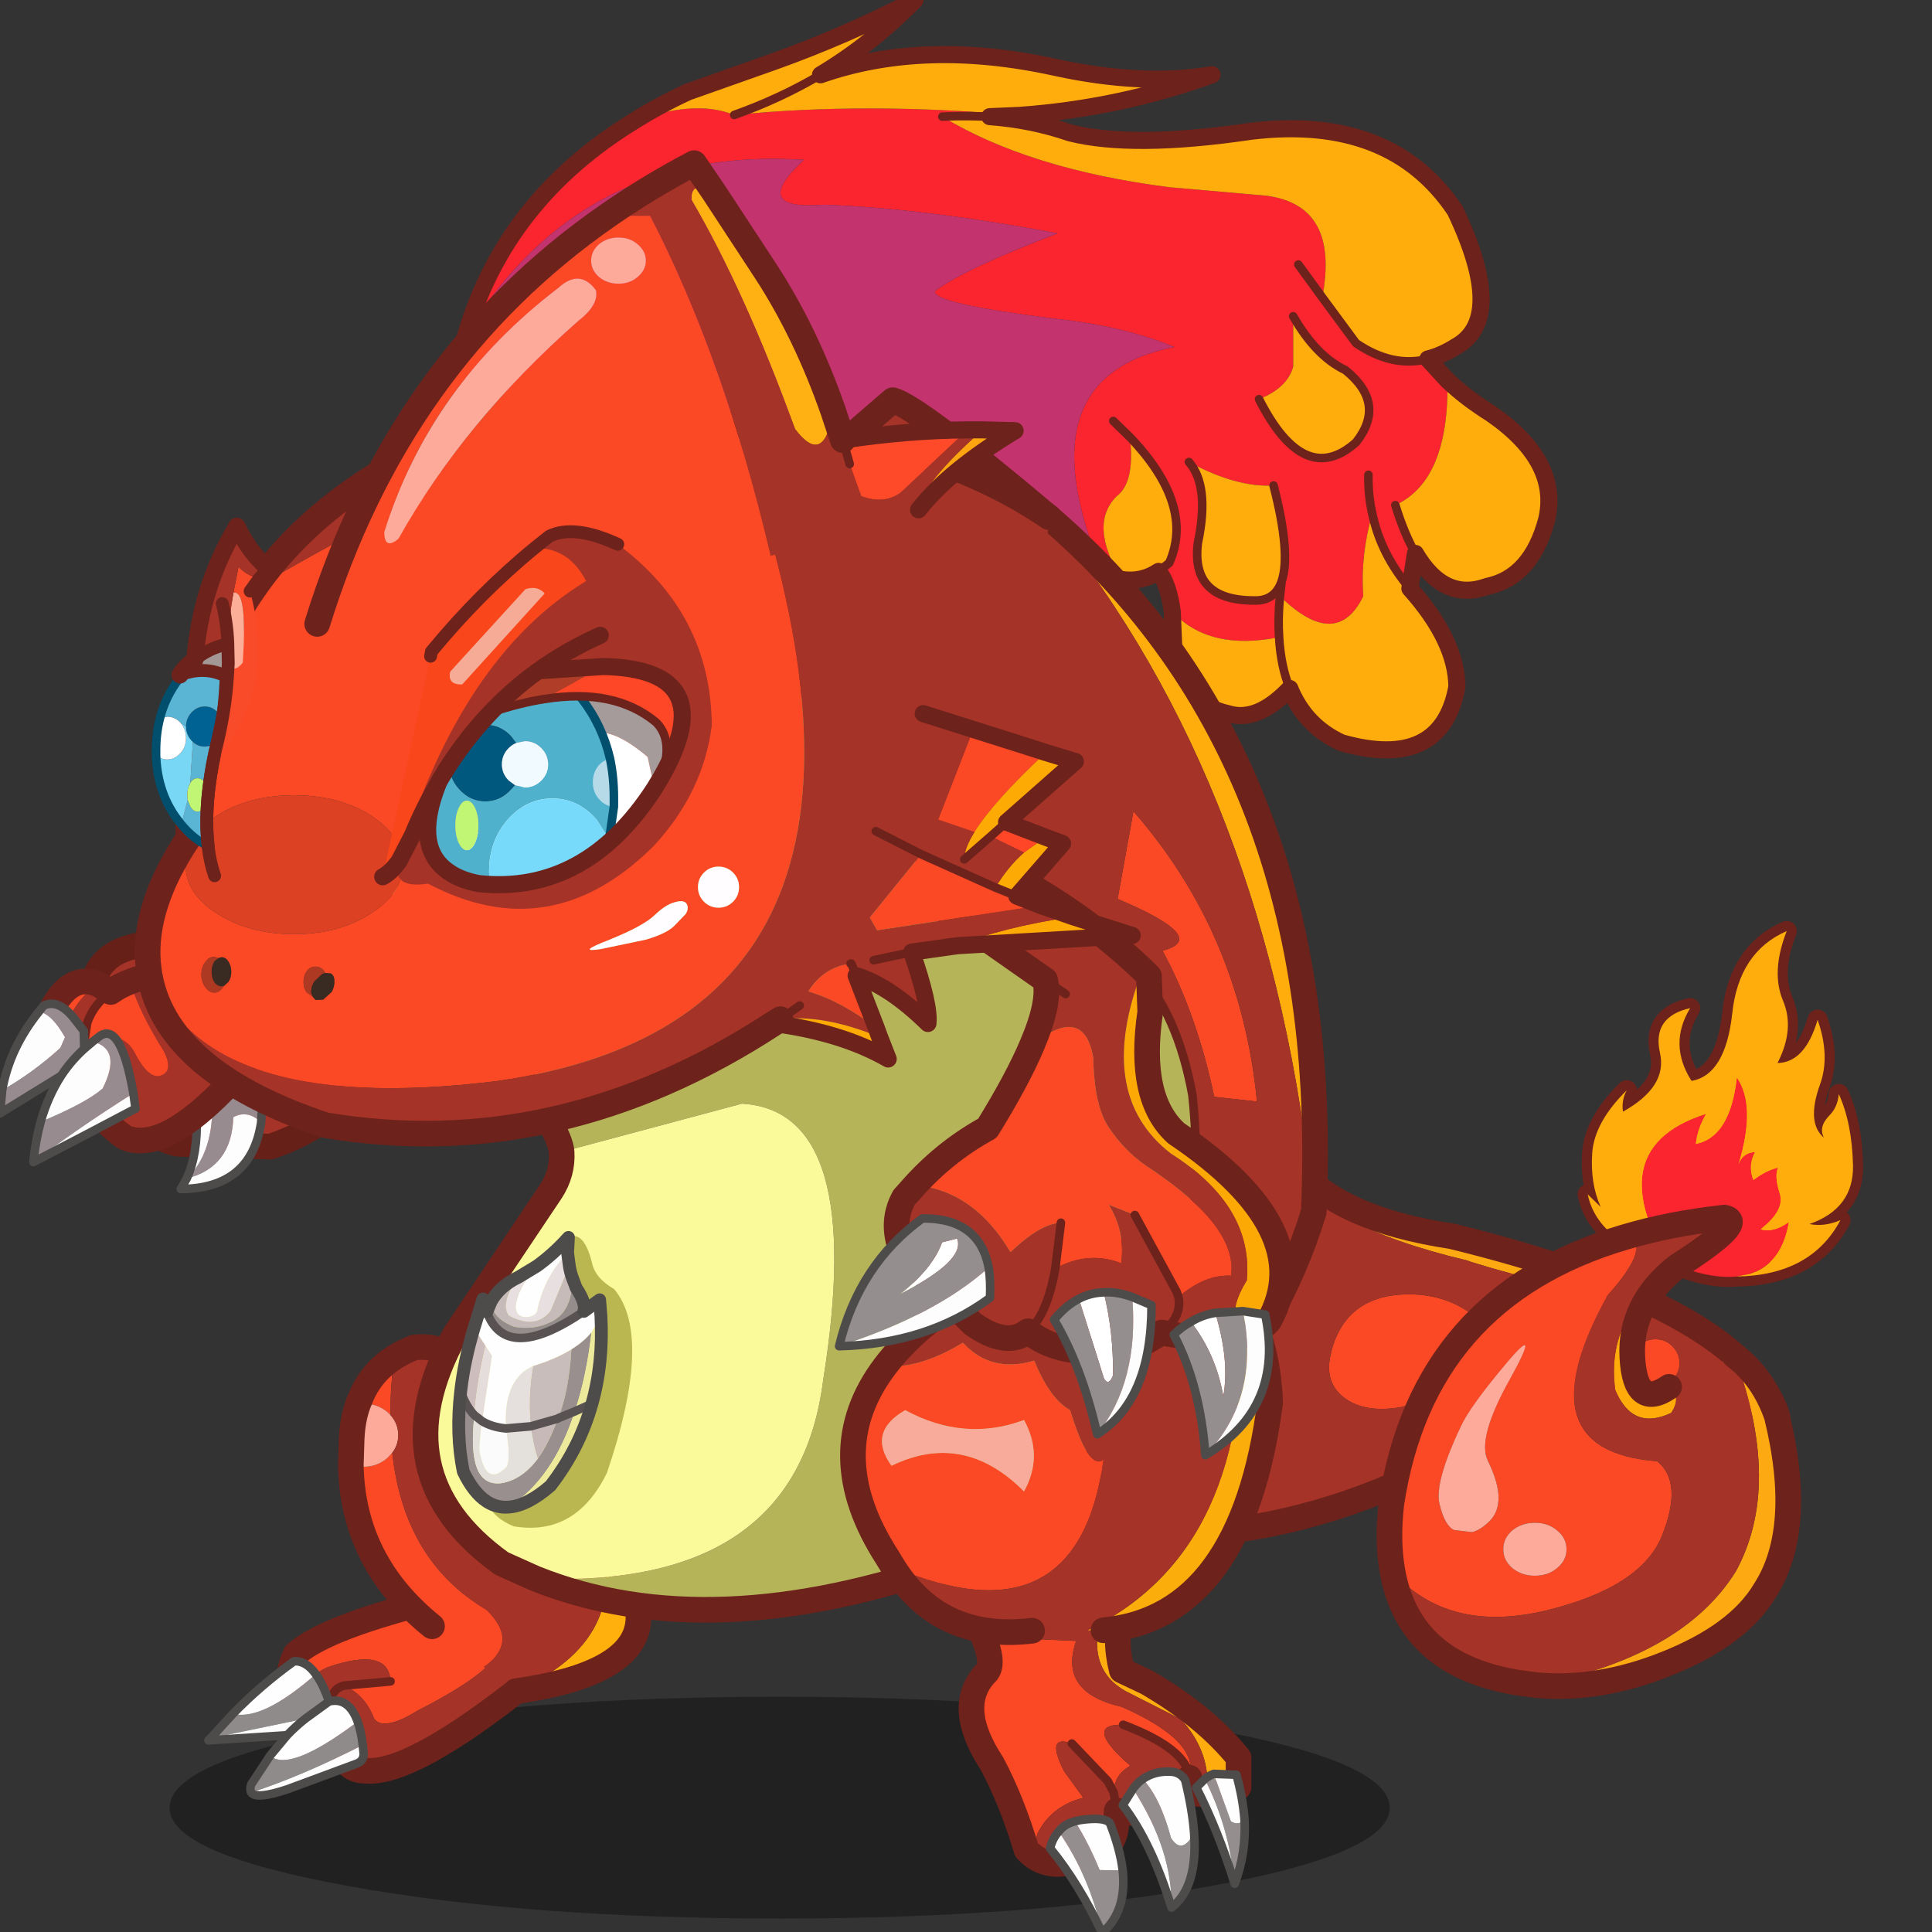 <svg xmlns:ffdec="https://www.free-decompiler.com/flash" xmlns:xlink="http://www.w3.org/1999/xlink" ffdec:objectType="frame" height="90" width="90" xmlns="http://www.w3.org/2000/svg"><rect width="100%" height="100%" fill="#333333" stroke="none"/><use ffdec:characterId="26" height="167.6" transform="matrix(.541 0 0 .541 -2.92 -.406)" width="174.6" xlink:href="#a"/><defs><g id="a" transform="translate(5.4 .75)"><use ffdec:characterId="1" height="25.95" transform="translate(14.6 146.1) scale(.736)" width="142.75" xlink:href="#b"/><use ffdec:characterId="2" height="47.05" transform="translate(88.897 98.647) scale(.736)" width="88.65" xlink:href="#c"/><use ffdec:characterId="3" height="46.15" transform="matrix(.684 .122 -.122 .684 140.181 76.852)" width="34.8" xlink:href="#d"/><use ffdec:characterId="4" height="57.8" transform="translate(118.547 103.741) scale(.736)" width="49.65" xlink:href="#e"/><use ffdec:characterId="5" height="30.75" transform="translate(-.368 80.117) scale(.736)" width="45" xlink:href="#f"/><use ffdec:characterId="6" height="54.45" transform="translate(17.582 114.897) scale(.736)" width="52.3" xlink:href="#g"/><use ffdec:characterId="7" height="89.75" transform="translate(38.414 -.736) scale(.736)" width="130" xlink:href="#h"/><use ffdec:characterId="8" height="144.5" transform="translate(31.097 33.357) scale(.736)" width="113.1" xlink:href="#i"/><use ffdec:characterId="9" height="81.8" transform="translate(72.347 106.597) scale(.736)" width="51.8" xlink:href="#j"/><use ffdec:characterId="10" height="72.45" transform="translate(71.882 72.347) scale(.736)" width="53.85" xlink:href="#k"/><use ffdec:characterId="11" height="116.55" transform="translate(11.597 12.947) scale(.736)" width="117.7" xlink:href="#l"/><use ffdec:characterId="12" height="24.5" transform="translate(13.068 55.385) scale(.736)" width="9.55" xlink:href="#m"/><use ffdec:characterId="13" height="42.65" transform="translate(14.76 44.573) scale(.736)" width="13.1" xlink:href="#n"/><use ffdec:characterId="14" height="22" transform="translate(36.811 59.959) scale(.736)" width="27.95" xlink:href="#o"/><clipPath id="p" transform="translate(32.95 45.8) scale(.736)"><path d="M7.75 39.8Q3.5 36.95 6.5 29.4l.2-.4q2.6-4.4 5.9-7.85 3.4-1.15 6.35-1.6 8.15-1.3 13 2.7 2.2 2.15.6 6.5L31.8 30l-.8-3.65q-4.1-3.5-6.6-2.75-9.75 5.75-16.65 16.2" fill="#a59b9a" fill-rule="evenodd"/><path d="M31.8 30q-8.05 12.45-20.55 11.15-2.15-.4-3.5-1.35 6.9-10.45 16.65-16.2 2.5-.75 6.6 2.75l.8 3.65" fill="#fff" fill-rule="evenodd"/></clipPath><g clip-path="url(#p)"><use ffdec:characterId="15" height="33.7" transform="translate(33.722 56.28) scale(.736)" width="26.5" xlink:href="#q"/></g><use ffdec:characterId="16" height="44.85" transform="translate(32.215 45.248) scale(.736)" width="39.5" xlink:href="#r"/></g><g id="c"><path d="M73.35 21.95q.85.85.85 2t-.85 1.95q-.8.85-1.95.85t-2-.85q-.8-.8-.8-1.95t.8-2q.85-.8 2-.8t1.95.8m-36.85-4.3q2.4-1.8 6.25-1.75 3.8.05 6.7 2 2.85 1.9 3.1 4.95.2 3.05-3.35 4.3l-7.65 1.95q-4.1.7-6.5-1.05-2.45-1.8-1.65-5.15.75-3.4 3.1-5.25" fill="#fb4925" fill-rule="evenodd" transform="translate(1.5 1.5)"/><path d="M29.3.9q4.95 6.2 18.25 8.2 14.25 3.5 23.25 7.75-11.2-1.7-21-4.75l-.4-.15Q31.75 7.75 29.3.9" fill="#fda912" fill-rule="evenodd" transform="translate(1.5 1.5)"/><path d="M73.35 21.95q-.8-.8-1.95-.8t-2 .8q-.8.85-.8 2t.8 1.95q.85.85 2 .85t1.95-.85q.85-.8.85-1.95t-.85-2m12.3 8.2-26.3-2.65Q30.25 48.75 0 42.75L28.65 0l.65.9q2.45 6.85 20.1 11.05l.4.15q9.8 3.05 21 4.75 12.45 5.9 14.85 13.3M36.5 17.65q-2.35 1.85-3.1 5.25-.8 3.35 1.65 5.15 2.4 1.75 6.5 1.05l7.65-1.95q3.55-1.25 3.35-4.3-.25-3.05-3.1-4.95-2.9-1.95-6.7-2-3.85-.05-6.25 1.75" fill="#a53327" fill-rule="evenodd" transform="translate(1.5 1.5)"/><path d="M60.85 29Q31.75 50.25 1.5 44.25M30.15 1.5l.65.9q4.95 6.2 18.25 8.2 14.25 3.5 23.25 7.75 12.45 5.9 14.85 13.3" fill="none" stroke="#6d221b" stroke-linecap="round" stroke-linejoin="round" stroke-width="3"/></g><g id="d"><path d="M-104.85 10.45q-.85 5 1.65 6.4-.95-1.15.15-2.8.85-1.2.7-2.85 2.25 3.25 3.3 8.45 1 5.2-4.05 8.05 1.85.05 3.7-1.15-2.4 7.4-11.5 9.15-3.25.9-8.3-.2l-.4-.1q-9-1-11.2-6.5l1.85 1.25q-1.8-2.65-2.2-6.4-.4-3.8 2.85-8.4-.45 1.35 0 2.7 4.9-4 3.25-7.95-1.8-4.25 2.7-6.15-1.9 4.9 1.75 8.85 4-1.45 3.5-9.1-.55-7.65 4.85-11.25-1.05 5.3 1.05 8.55 2.1 3.2.7 7.75 3.35-.65 3.95-6.15 2.35 4.15 1.7 7.85" fill="#ffad0c" fill-rule="evenodd" transform="translate(132.45 8.8)"/><path d="M27.6 19.25q-.85 5 1.65 6.4-.95-1.15.15-2.8.85-1.2.7-2.85 2.25 3.25 3.3 8.45 1 5.2-4.05 8.05 1.85.05 3.7-1.15-2.4 7.4-11.5 9.15-3.25.9-8.3-.2l-.4-.1q-9-1-11.2-6.5l1.85 1.25q-1.8-2.65-2.2-6.4-.4-3.8 2.85-8.4-.45 1.35 0 2.7 4.9-4 3.25-7.95-1.8-4.25 2.7-6.15-1.9 4.9 1.75 8.85 4-1.45 3.5-9.1-.55-7.65 4.85-11.25-1.05 5.3 1.05 8.55 2.1 3.2.7 7.75 3.35-.65 3.95-6.15 2.35 4.15 1.7 7.85z" fill="none" stroke="#6d221b" stroke-linecap="round" stroke-linejoin="round" stroke-width="2.5"/><path d="M-110.9 35.7q-3.25.9-8.3-.2l-.4-.1-.2-.05-1.4-.45q-4-1.4-1.5-3.95-1.7-2.9-1.85-5.55-.25-5.4 6.45-8.9-.75 2.05-.6 3.9 4.05-1.6 3.55-9 3 3 2.1 10.55.25-1.5 1.75-1.85-.6 1.8.4 3.45 1.4-1.5 2.75-2.05-.3 1.1.75 3.1 1.05 1.95-1.55 4.8 1.65.2 3.3-1.5.05 4.7-2.9 6.75l-.6.35-.05.05-1.7.65" fill="#fb252f" fill-rule="evenodd" transform="translate(132.45 8.8)"/><path d="M-119.6 35.4q-9-1-11.2-6.5l1.85 1.25q-1.8-2.65-2.2-6.4-.4-3.8 2.85-8.4-.45 1.35 0 2.7 4.9-4 3.25-7.95-1.8-4.25 2.7-6.15-1.9 4.9 1.75 8.85 4-1.45 3.5-9.1-.55-7.65 4.85-11.25-1.05 5.3 1.05 8.55 2.1 3.2.7 7.75 3.35-.65 3.95-6.15 2.35 4.15 1.7 7.85-.85 5 1.65 6.4-.95-1.15.15-2.8.85-1.2.7-2.85 2.25 3.25 3.3 8.45 1 5.2-4.05 8.05 1.85.05 3.7-1.15-2.4 7.4-11.5 9.15l1.7-.65.05-.05.6-.35q2.95-2.05 2.9-6.75-1.65 1.7-3.3 1.5 2.6-2.85 1.55-4.8-1.05-2-.75-3.1-1.35.55-2.75 2.05-1-1.65-.4-3.45-1.5.35-1.75 1.85.9-7.55-2.1-10.55.5 7.4-3.55 9-.15-1.85.6-3.9-6.7 3.5-6.45 8.9.15 2.65 1.85 5.55-2.5 2.55 1.5 3.95l1.4.45.2.05" fill="#ffad0c" fill-rule="evenodd" transform="translate(132.45 8.8)"/></g><g id="e"><path d="M.35 71.15Q-.3 67.65.2 63.2 3.85 39 27.45 32q3.55.65-1.95 6.8Q15.4 57 31.3 58.2q3.05 2.45.6 8.65Q29.45 73 18.15 75.7 6.85 78.35.35 71.15m19.25-.45q1.1-.9 1.1-2.2 0-1.3-1.1-2.2-1.05-.9-2.6-.9t-2.65.9q-1.05.9-1.05 2.2 0 1.3 1.05 2.2 1.1.9 2.65.9 1.55 0 2.6-.9m-5.55-22.05q3.85-6.95-.4-1.9-4.25 5.05-5.3 7.35-3.15 6.6-2.5 9.15.6 2.5 1.7 3l2.1.25q1-.25 2.05-1.3 1.05-1.05 1.05-2.75t-1.25-4.3q-1.3-2.6 2.55-9.5" fill="#fb4925" fill-rule="evenodd" transform="translate(1.5 -28.2)"/><path d="M33.65 35.4q-5.6 4.4-5.25 10.65.35 6.2 4.3 3.45 1.5 1.15.25 3.05-4.55 2.15-6.55-2.7Q25.2 41 33.65 35.4" fill="#ffab09" fill-rule="evenodd" transform="translate(1.5 -28.2)"/><path d="M19.6 70.7q-1.05.9-2.6.9t-2.65-.9q-1.05-.9-1.05-2.2 0-1.3 1.05-2.2 1.1-.9 2.65-.9 1.55 0 2.6.9 1.1.9 1.1 2.2 0 1.3-1.1 2.2m-5.55-22.05q-3.85 6.9-2.55 9.5 1.25 2.6 1.25 4.3 0 1.7-1.05 2.75t-2.05 1.3l-2.1-.25q-1.1-.5-1.7-3-.65-2.55 2.5-9.15 1.05-2.3 5.3-7.35t.4 1.9" fill="#fdaa9a" fill-rule="evenodd" transform="translate(1.5 -28.2)"/><path d="M40.35 45.85q3.35 2.5 4.95 7.05 3.25 13.25-1.4 20.45-3.15 5.25-11.65 8.6-7.8 3.1-15.05 2.45 17.1-3.35 23.3-13.3 5.5-10.05-.15-25.25" fill="#fda912" fill-rule="evenodd" transform="translate(1.5 -28.2)"/><path d="m32.7 49.5 7.65-3.65q5.65 15.2.15 25.25-6.2 9.95-23.3 13.3l-1.9-.25Q2.35 82.2.35 71.15q6.5 7.2 17.8 4.55 11.3-2.7 13.75-8.85 2.45-6.2-.6-8.65-15.9-1.2-5.8-19.4 5.5-6.15 1.95-6.8 5.35-1.6 11.7-2.3 2.7.45-5.5 5.7Q25.2 41 26.4 49.85q2 4.85 6.55 2.7 1.25-1.9-.25-3.05" fill="#a53327" fill-rule="evenodd" transform="translate(1.5 -28.2)"/><path d="M35.15 7.2q-5.6 4.4-5.25 10.65.35 6.2 4.3 3.45m7.65-3.65q3.35 2.5 4.95 7.05 3.25 13.25-1.4 20.45-3.15 5.25-11.65 8.6-7.8 3.1-15.05 2.45l-1.9-.25Q3.85 54 1.85 42.95 1.2 39.45 1.7 35 5.35 10.8 28.95 3.8q5.35-1.6 11.7-2.3 2.7.45-5.5 5.7" fill="none" stroke="#6d221b" stroke-linecap="round" stroke-linejoin="round" stroke-width="3"/></g><g id="f"><path d="M37.15 1.65Q43 5.5 43 9.55q-1.5 5.25-4.55 7.6-3.05 2.3-6.85 3.55l-10.9-.35q-7.1-1.6-10.05-16.75 0-7.4 10.3-6.6 10.3.75 16.2 4.65" fill="#a53327" fill-rule="evenodd" transform="translate(.5 4.6)"/><path d="M37.65 6.25q5.85 3.85 5.85 7.9-1.5 5.25-4.55 7.6-3.05 2.3-6.85 3.55l-10.9-.35q-7.1-1.6-10.05-16.75 0-7.4 10.3-6.6 10.3.75 16.2 4.65z" fill="none" stroke="#672018" stroke-linecap="round" stroke-linejoin="round" stroke-width="3"/><path d="m24.65 13.35.9-2.2 5.15 3.8-.15 2.9q-1.6-1.5-3.25-.6-.2 5.85-5.4 7.15 3.65-3.6 2.75-11.05" fill="#978b8f" fill-rule="evenodd" transform="translate(.5 4.6)"/><path d="M24.65 13.35q.9 7.45-2.75 11.05 5.2-1.3 5.4-7.15 1.65-.9 3.25.6-1.15 7.75-9.4 7.8l.7-1.25q1.3-2.85 1.15-7.15l1.65-3.9" fill="#fdfdfd" fill-rule="evenodd" transform="translate(.5 4.6)"/><path d="m30.55 17.85.15-2.9-5.15-3.8-.9 2.2-1.65 3.9q.15 4.3-1.15 7.15l-.7 1.25q8.25-.05 9.4-7.8z" fill="none" stroke="#4e4b4b" stroke-linecap="round" stroke-linejoin="round" transform="translate(.5 4.6)"/><path d="M15.2 1.4q1.2 3.75 3.95 8.1 1.3 2.55-.6 2.95-1.35.1-2.8-2.75-1.5-2.9-5.9-1.25l.35-2.25q.75-2.15 2.75-3.6.95-.7 2.25-1.2M6.7 9.5Q5.55 7.75 5.85 5 8.2.2 11.6 1.75 8.3 3.4 6.7 9.5" fill="#fb4925" fill-rule="evenodd" transform="translate(.5 4.6)"/><path d="m22.6 0 5.8 11.6q-8.8 10.05-13.75 8.05-4.2-2.8-4.75-7.8-.2-1.6-.05-3.4-.15 1.8.05 3.4-2.15-.8-3.2-2.35 1.6-6.1 4.9-7.75l1.35.85q-2 1.45-2.75 3.6l-.35 2.25q4.4-1.65 5.9 1.25 1.45 2.85 2.8 2.75 1.9-.4.6-2.95-2.75-4.35-3.95-8.1Q18.1.25 22.6 0" fill="#a53327" fill-rule="evenodd" transform="translate(.5 4.6)"/><path d="M23.1 4.6q-4.5.25-7.4 1.4-1.3.5-2.25 1.2l-1.35-.85Q8.7 4.8 6.35 9.6q-.3 2.75.85 4.5 1.05 1.55 3.2 2.35.55 5 4.75 7.8 4.95 2 13.75-8.05" fill="none" stroke="#6d221b" stroke-linecap="round" stroke-linejoin="round" stroke-width="3"/><path d="M9.85 8.45q-.15 1.8.05 3.4m3.05-9.25q-2 1.45-2.75 3.6l-.35 2.25" fill="none" stroke="#6d221b" stroke-linecap="round" stroke-linejoin="round" transform="translate(.5 4.6)"/><path d="m4.55 4.9.55-.7q1.65-.8 3.45 1.35l1.25 1.6.05 2.1q-1.55 1.4-2.7 3.15L0 16.8l.25-2.7q3.6-2.05 6.8-4.95L7.6 7.9q-1.55-2.75-3.05-3m6.3 3.5.7-.55q2.55-2 4.05 6.6Q9.15 18.5 3.9 22.5q.25-2.5.85-4.7 5.3-2.2 7.25-3.9 2.3-4.6-1.15-5.5" fill="#978b8f" fill-rule="evenodd" transform="translate(.5 4.6)"/><path d="M4.55 4.9q1.5.25 3.05 3l-.55 1.25q-3.2 2.9-6.8 4.95.85-4.9 4.3-9.2m2.6 7.5q1.15-1.75 2.7-3.15l1-.85q3.45.9 1.15 5.5-1.95 1.7-7.25 3.9.85-3 2.4-5.4m8.45 2.05.25 1.8Q9.9 19.4 3.9 22.5q5.25-4 11.7-8.05" fill="#fdfdfd" fill-rule="evenodd" transform="translate(.5 4.6)"/><path d="m9.85 9.25-.05-2.1-1.25-1.6Q6.75 3.4 5.1 4.2l-.55.7Q1.1 9.2.25 14.1L0 16.8l7.15-4.4q1.15-1.75 2.7-3.15l1-.85.7-.55q2.55-2 4.05 6.6l.25 1.8Q9.9 19.4 3.9 22.5q.25-2.5.85-4.7.85-3 2.4-5.4" fill="none" stroke="#4e4b4b" stroke-linecap="round" stroke-linejoin="round" transform="translate(.5 4.6)"/></g><g id="g"><path d="M9.8 40.65q-.9-1.95.4-4.75 3.05-2.75 13.35-5.55h8.15l2.5 3.8q.8 3-9.7 8.35-3.95 2.45-5.1 1-1.15-2.95-3.6-3.9l5.5-.5q-.2-4.1-7.4-1.65-2.1 1-4.1 3.2" fill="#fb4925" fill-rule="evenodd" transform="translate(.5 1.5)"/><path d="m34.2 34.15 3.25 4.95Q23.7 50.1 18.3 49.55q-1.5 0-2.25-1.15-1.8-2.65-2.1-4.7-3.3-1.05-4.15-3.05 2-2.2 4.1-3.2 7.2-2.45 7.4 1.65l-5.5.5q2.45.95 3.6 3.9 1.15 1.45 5.1-1 10.5-5.35 9.7-8.35M13.95 43.7Q13.6 41.5 15 40q.35-.25.8-.4-.45.15-.8.4-1.4 1.5-1.05 3.7" fill="#a53327" fill-rule="evenodd" transform="translate(.5 1.5)"/><path d="m21.3 39.1-5.5.5q-.45.15-.8.4-1.4 1.5-1.05 3.7" fill="none" stroke="#6d221b" stroke-linecap="round" stroke-linejoin="round" transform="translate(.5 1.5)"/><path d="M10.3 42.15q-.9-1.95.4-4.75 3.05-2.75 13.35-5.55h8.15l2.5 3.8 3.25 4.95Q24.2 51.6 18.8 51.05q-1.5 0-2.25-1.15-1.8-2.65-2.1-4.7-3.3-1.05-4.15-3.05z" fill="none" stroke="#6d221b" stroke-linecap="round" stroke-linejoin="round" stroke-width="3"/><path d="M17.45 43.8q.4 1.1.6 2.75Q10.85 50.2 5 52.1q-.2-.35 0-.95l2.2-3.35q2.3 2 10.25-4M.25 45.75l2.6-2.85q3.45.85 9.7-4.65.85 1.15 1.55 3.2l-2.75 2-11.1 2.3" fill="#8f8b8a" fill-rule="evenodd" transform="translate(.5 1.5)"/><path d="m7.2 47.8 2-2.4q1-1.05 2.15-1.95l2.75-2q2.3-.55 3.35 2.35-7.95 6-10.25 4m-4.35-4.9q3.2-3.3 7.15-6.15 1.4-.1 2.55 1.5-6.25 5.5-9.7 4.65" fill="#fefefe" fill-rule="evenodd" transform="translate(.5 1.5)"/><path d="m18.05 46.55.1.95q.05.85-.75 1.2l-8.1 3q-3.7 1.25-4.3.4 5.85-1.9 13.05-5.55M9.2 45.4 0 46l.25-.25 11.1-2.3q-1.15.9-2.15 1.95" fill="#fdfdfd" fill-rule="evenodd" transform="translate(.5 1.5)"/><path d="M17.45 43.8q.4 1.1.6 2.75l.1.95q.05.85-.75 1.2l-8.1 3q-3.7 1.25-4.3.4-.2-.35 0-.95l2.2-3.35 2-2.4L0 46l.25-.25 2.6-2.85q3.2-3.3 7.15-6.15 1.4-.1 2.55 1.5.85 1.15 1.55 3.2 2.3-.55 3.35 2.35m-6.1-.35 2.75-2m-2.75 2q-1.15.9-2.15 1.95" fill="none" stroke="#4e4b4b" stroke-linecap="round" stroke-linejoin="round" transform="translate(.5 1.5)"/><path d="M45.5 21.1q2.8 4.9 4.75 9.65.95 7.35-14.3 9.5 14-6.1 9.55-19.15" fill="#ffb00d" fill-rule="evenodd" transform="translate(.5 1.5)"/><path d="m32.2 37.4-6.05-4.75q-9.3-7.5-9.5-18.85l1.45.2q1.7 0 2.9-1.1l.5-.55Q22.85 25 32.55 30.75q3.85 3.75-.35 6.65M17.5 6.65l.5-1.2 3.5-2.2q-.25 2.45-.2 4.7l-.3-.3Q19.8 6.6 18.1 6.6l-.6.05" fill="#fb4925" fill-rule="evenodd" transform="translate(.5 1.5)"/><path d="m16.65 13.8.1-3.1q.1-2.25.75-4.05l.6-.05q1.7 0 2.9 1.05l.3.3q.9 1 .9 2.35 0 1.15-.7 2.05l-.5.55Q19.8 14 18.1 14l-1.45-.2" fill="#fdaa9a" fill-rule="evenodd" transform="translate(.5 1.5)"/><path d="M18 5.45q1.75-3.75 6.05-5.4Q29.15-.7 36 7.1q5.6 7.2 9.5 14 4.45 13.05-9.55 19.15L32.2 37.4q4.2-2.9.35-6.65-9.7-5.75-11.05-18.4.7-.9.7-2.05 0-1.35-.9-2.35-.05-2.25.2-4.7L18 5.45" fill="#a53327" fill-rule="evenodd" transform="translate(.5 1.5)"/><path d="M18.5 6.95q1.75-3.75 6.05-5.4Q29.65.8 36.5 8.6q5.6 7.2 9.5 14 2.8 4.9 4.75 9.65.95 7.35-14.3 9.5m-9.8-7.6q-9.3-7.5-9.5-18.85l.1-3.1q.1-2.25.75-4.05l.5-1.2" fill="none" stroke="#6d221b" stroke-linecap="round" stroke-linejoin="round" stroke-width="3"/></g><g id="h"><path d="M1.3 39.2Q5.9 23.4 21 14.15q6.85-2.4 11.15-.9l.55.2q15.5-1.55 33.4.05l-3.5.15-1.75-.05q-1.85-.05-3.8.05Q67.2 19.8 83.6 21.9l11.4 1q8.55 1.15 6.5 11.9l3.95 5.35q4.25 2.9 8.4 1.85l2.3 2.5q.2 11.7-6.1 14.6 1.05 3.4 2.35 5.65l-.65 4.1q-3.4-4-4.4-8.75-1.4 4.9-1.05 9.65-3.15 6.45-9.75 0l.2-1.75-.2 1.75q-.25 2.6-.1 4.8-8.2 1.65-12.5-3-.45-3.25-1.6-4.7l1.25-1q3-6.75-4.6-14.7l-1.95-1.9 1.95 1.9q.6 5.3-1.55 6.9-3.35 3.35.6 9.75l-2.15-.6q-9.75-23.05 8.3-26.6-5.95-2.45-13.85-3.3-14.6-1.8-14.15-3.25 3.45-2.6 14.35-6.75-15.8-2.95-27.4-3.35-8.75.7-2.3-5.25Q14.8 17 1.3 39.2m94.5 17.6q-4.35.25-9.9-2.75 2.45 2.8 1.05 9.45-.85 6.75 6.55 6.75 2.45.1 3.25-2.25 1.1-3.25-.95-11.2m11.1-1.25q-.05 2.35.45 4.55-.5-2.2-.45-4.55M98.1 37v5.9q-.7 2.5-4 3.8 5.3 10.45 11.35 5.05 3.6-4.55-1.25-8.45-3.45-1.65-6.1-6.3m3.4-2.2-2.8-3.85 2.8 3.85" fill="#fb252f" fill-rule="evenodd" transform="translate(1 1)"/><path d="M21 14.15q2.95-1.85 6.3-3.4l9.9-3.5q8.45-3 16.65-7.25Q48.8 5.15 42.8 8.75 54.95 4.5 70.35 7.9q10.15 2.2 18.25.85-10.75 3.9-22.5 4.75-17.9-1.6-33.4-.05 5.35-1.9 10.1-4.7-4.75 2.8-10.1 4.7l-.55-.2q-4.3-1.5-11.15.9m41.6-.5q4.9.35 9.4 1.9 7.35 1.85 21.2-.2 16.35-1.95 23.85 9.3 6.05 12.7 0 15.95-1.6 1-3.2 1.4-4.15 1.05-8.4-1.85l-3.95-5.35q2.05-10.75-6.5-11.9l-11.4-1q-16.4-2.1-26.55-8.25 1.95-.1 3.8-.05l1.75.05m53.55 30.85q2.15 2.05 5.1 3.9 8.1 5.6 6.5 12.4-1.8 6.75-6.95 7.8-5.05 1.85-8.4-3.85-1.3-2.25-2.35-5.65 6.3-2.9 6.1-14.6m-4.4 24.35q5.45 6.1 5.5 11.5-1.8 9.85-13.5 6.55-4.25-1.95-6.05-6.35-3.8 4-7.2 2.95-5.4-1.2-6.35-7.15l-.2-4.8q4.3 4.65 12.5 3 .2 3.45 1.25 6-1.05-2.55-1.25-6-.15-2.2.1-4.8 6.6 6.45 9.75 0-.35-4.75 1.05-9.65 1 4.75 4.4 8.75m-29.4-2q-1.95 1.3-4.3.95-3.95-6.4-.6-9.75 2.15-1.6 1.55-6.9 7.6 7.95 4.6 14.7l-1.25 1m3.55-12.8q5.55 3 9.9 2.75 2.05 7.95.95 11.2-.8 2.35-3.25 2.25-7.4 0-6.55-6.75 1.4-6.65-1.05-9.45m8.2-7.35q3.3-1.3 4-3.8V37q2.65 4.65 6.1 6.3 4.85 3.9 1.25 8.45-6.05 5.4-11.35-5.05" fill="#ffad0c" fill-rule="evenodd" transform="translate(1 1)"/><path d="M75.9 67.2q-2.1-.85-4.5-2.8L0 45q.5-3 1.3-5.8Q14.8 17 40.85 18.7q-6.45 5.95 2.3 5.25 11.6.4 27.4 3.35-10.9 4.15-14.35 6.75-.45 1.45 14.15 3.25 7.9.85 13.85 3.3-18.05 3.55-8.3 26.6" fill="#c3336e" fill-rule="evenodd" transform="translate(1 1)"/><path d="m101.5 34.8 3.95 5.35q4.25 2.9 8.4 1.85M32.7 13.45q5.35-1.9 10.1-4.7m14.25 4.9q1.95-.1 3.8-.05l1.75.05m14.45 35.6 1.95 1.9q7.6 7.95 4.6 14.7l-1.25 1M95.8 56.8q2.05 7.95.95 11.2l-.2 1.75q-.25 2.6-.1 4.8.2 3.45 1.25 6m9.65-20.45q-.5-2.2-.45-4.55M94.1 46.7q5.3 10.45 11.35 5.05 3.6-4.55-1.25-8.45-3.45-1.65-6.1-6.3m.6-6.05 2.8 3.85M85.9 54.05q2.45 2.8 1.05 9.45-.85 6.75 6.55 6.75 2.45.1 3.25-2.25m10.6-7.9q1 4.75 4.4 8.75m-1.7-9.75q1.05 3.4 2.35 5.65" fill="none" stroke="#6d221b" stroke-linecap="round" stroke-linejoin="round" transform="translate(1 1)"/><path d="M76.9 68.2q-2.1-.85-4.5-2.8L1 46q.5-3 1.3-5.8Q6.9 24.4 22 15.15q2.95-1.85 6.3-3.4l9.9-3.5q8.45-3 16.65-7.25Q49.8 6.15 43.8 9.75 55.95 5.5 71.35 8.9q10.15 2.2 18.25.85-10.75 3.9-22.5 4.75l-3.5.15q4.9.35 9.4 1.9 7.35 1.85 21.2-.2 16.35-1.95 23.85 9.3 6.05 12.7 0 15.95-1.6 1-3.2 1.4l2.3 2.5q2.15 2.05 5.1 3.9 8.1 5.6 6.5 12.4-1.8 6.75-6.95 7.8-5.05 1.85-8.4-3.85l-.65 4.1q5.45 6.1 5.5 11.5-1.8 9.85-13.5 6.55-4.25-1.95-6.05-6.35-3.8 4-7.2 2.95-5.4-1.2-6.35-7.15l-.2-4.8q-.45-3.25-1.6-4.7-1.95 1.3-4.3.95l-2.15-.6z" fill="none" stroke="#6d221b" stroke-linecap="round" stroke-linejoin="round" stroke-width="2"/></g><g id="i"><path d="m80.95 44.7 1.85-10.25Q95.35 48.8 97.25 68.4l-5-.55q-2-9.6-6.05-17.1 5.7-1.45-5.25-6.05" fill="#fb4925" fill-rule="evenodd" transform="translate(7.55 15.15)"/><path d="M72.85 0q33.4 28.65 31.05 81.3Q99 31.85 72.85 0" fill="#ffad0c" fill-rule="evenodd" transform="translate(7.55 15.15)"/><path d="M61.95 122.25Q33.3 132.4 12.8 124.2q30.6 1.3 33.7-23.2 5.05-31.5-9.5-32.35L15.9 74.3q-.35-4.85-21.95-30.4L35.6 2.8q19.2 43.45 34.9 44.55 15.7 1.05 19.2 20.3 3.8 36-27.75 54.6" fill="#b5b458" fill-rule="evenodd" transform="translate(7.55 15.15)"/><path d="m12.8 124.2-3.9-1.75Q-5.55 112.1 3.4 95.7l11.25-16.8q1.4-2.15 1.25-4.6L37 68.65q14.55.85 9.5 32.35-3.1 24.5-33.7 23.2" fill="#fafa9a" fill-rule="evenodd" transform="translate(7.55 15.15)"/><path d="m35.6 2.8 19.05-16.45q2.95.8 18.2 13.65Q99 31.85 103.9 81.3q-8.55 27.85-38.65 39.7l-3.3 1.25q31.55-18.6 27.75-54.6-3.5-19.25-19.2-20.3-15.7-1.1-34.9-44.55m45.35 41.9q10.95 4.6 5.25 6.05 4.05 7.5 6.05 17.1l5 .55q-1.9-19.6-14.45-33.95L80.95 44.7" fill="#a53327" fill-rule="evenodd" transform="translate(7.55 15.15)"/><path d="M43.15 17.95 62.2 1.5q2.95.8 18.2 13.65 33.4 28.65 31.05 81.3-8.55 27.85-38.65 39.7l-3.3 1.25q-28.65 10.15-49.15 1.95l-3.9-1.75Q2 127.25 10.95 110.85l11.25-16.8q1.4-2.15 1.25-4.6-.35-4.85-21.95-30.4l41.65-41.1" fill="none" stroke="#6d221b" stroke-linecap="round" stroke-linejoin="round" stroke-width="3"/><path d="M35.6 2.8q19.2 43.45 34.9 44.55 15.7 1.05 19.2 20.3 3.8 36-27.75 54.6" fill="none" stroke="#6d221b" stroke-linecap="round" stroke-linejoin="round" transform="translate(7.55 15.15)"/><path d="m10.85 88.95 2.15-1.3q-2.35 2.8-2.45 4.85.1 1.2 1.4 1.1 1.15-.15 1.15-1.1.9-3.8 3.5-6.4l.2 1.5-2.2 5.3q-1.75 2.2-4.85.55-1.1-1.4 1.1-4.5" fill="#e8dfe0" fill-rule="evenodd" transform="translate(7.55 15.15)"/><path d="M7.65 91.8q1-1.8 3.2-2.85-2.2 3.1-1.1 4.5 3.1 1.65 4.85-.55l2.2-5.3q.1.7.35 1.4.05 4.1-2.65 5.25-1.85.9-4.15.5-2.6-1-2.7-2.95" fill="#c6bbb9" fill-rule="evenodd" transform="translate(7.55 15.15)"/><path d="M18.5 92.95q-9.1 6.2-11.35.05l.5-1.2q.1 1.95 2.7 2.95 2.3.4 4.15-.5 2.7-1.15 2.65-5.25l.45 1.2q1.2 1.8.9 2.75" fill="#958d8b" fill-rule="evenodd" transform="translate(7.55 15.15)"/><path d="m5.65 94.9 1.05-3.4.45 1.5q2.25 6.15 11.35-.05l1.85-1.35.15 1.9-1.1 1.9q-.9 1.1-2.35 2-1.85 1.15-4.5 1.95-3.5 1.55-3.15 7.3-1.65-.15-2.8-.85l.3-2.1.85-5.55L7 97l-1.35-2.1M13 87.65q1.95-1.4 3.7-3.35l-.1 1.8q-2.6 2.6-3.5 6.4 0 .95-1.15 1.1-1.3.1-1.4-1.1.1-2.05 2.45-4.85" fill="#fefefe" fill-rule="evenodd" transform="translate(7.55 15.15)"/><path d="M12.55 99.35q2.65-.8 4.5-1.95-.3 4.9-1.55 8.05l-.05.05-3.15.9q-.4-3.35.25-7.05" fill="#c8bdbb" fill-rule="evenodd" transform="translate(7.55 15.15)"/><path d="M5.65 94.9 7 97q-1.1 4.7-1.3 8.1-1.05-1.1-1.6-2.85.4-3.5 1.55-7.35" fill="#cdbdbd" fill-rule="evenodd" transform="translate(7.55 15.15)"/><path d="M17.05 97.4q1.45-.9 2.35-2-.6 5.2-1.95 9.25-2.55 7.9-7.75 11.2-1.4.1-2.55-.65-1.55-1-2.75-3.5-.9-4.35-.3-9.45.55 1.75 1.6 2.85-.95 8.45 3.15 7.95 2.4-.4 4.25-2.85 1.3-1.8 2.35-4.7l.05-.05q1.25-3.15 1.55-8.05m.4 7.25-1.95.8 1.95-.8" fill="#998f8e" fill-rule="evenodd" transform="translate(7.55 15.15)"/><path d="m12.3 106.4 3.15-.9q-1.05 2.9-2.35 4.7-.6-1.9-.8-3.8" fill="#c7b9b8" fill-rule="evenodd" transform="translate(7.55 15.15)"/><path d="m9.4 106.65 2.9-.25q.2 1.9.8 3.8-1.85 2.45-4.25 2.85-4.1.5-3.15-7.95l.9.7q-.3 2.05-.3 3.45.75 4.3 3.15 1.9.5-.85-.05-4.5" fill="#e4e1dc" fill-rule="evenodd" transform="translate(7.55 15.15)"/><path d="M9.4 106.65q-.35-5.75 3.15-7.3-.65 3.7-.25 7.05l-2.9.25" fill="#e5e0dd" fill-rule="evenodd" transform="translate(7.55 15.15)"/><path d="M6.6 105.8q1.15.7 2.8.85.55 3.65.05 4.5-2.4 2.4-3.15-1.9 0-1.4.3-3.45" fill="#fbfbfb" fill-rule="evenodd" transform="translate(7.55 15.15)"/><path d="m7 97 .75 1.15-.85 5.55-.3 2.1-.9-.7q.2-3.4 1.3-8.1" fill="#e5dddb" fill-rule="evenodd" transform="translate(7.55 15.15)"/><path d="m19.4 95.4 1.1-1.9q.3 5.45-1.05 10.25-1.45 5.2-4.85 9.6-2.7 2.35-4.9 2.5 5.2-3.3 7.75-11.2l2-.9-2 .9q1.35-4.05 1.95-9.25" fill="#edea9b" fill-rule="evenodd" transform="translate(7.55 15.15)"/><path d="m20.5 93.5-.15-1.9-1.85 1.35q.3-.95-.9-2.75l-.45-1.2q-.25-.7-.35-1.4l-.2-1.5.1-1.8q1.8-.85 2.75 2.95.35 1.8 2.6 3.1 4.6 5.5-.85 21.5-3.65 7.45-10.9 6.25-2.45-1-3.15-2.9 1.15.75 2.55.65 2.2-.15 4.9-2.5 3.4-4.4 4.85-9.6 1.35-4.8 1.05-10.25" fill="#bab750" fill-rule="evenodd" transform="translate(7.55 15.15)"/><path d="M6.6 105.8q1.15.7 2.8.85l2.9-.25 3.15-.9.05-.05 1.95-.8 2-.9m-.95-10.8q-9.1 6.2-11.35.05M5.7 105.1q-1.05-1.1-1.6-2.85m2.5 3.55-.9-.7" fill="none" stroke="#585352" stroke-linecap="round" stroke-linejoin="round" transform="translate(7.55 15.15)"/><path d="m14.7 108.15-.45-1.5-1.05 3.4q-1.15 3.85-1.55 7.35-.6 5.1.3 9.45 1.2 2.5 2.75 3.5 1.15.75 2.55.65 2.2-.15 4.9-2.5 3.4-4.4 4.85-9.6 1.35-4.8 1.05-10.25l-.15-1.9-1.85 1.35q.3-.95-.9-2.75l-.45-1.2q-.25-.7-.35-1.4l-.2-1.5.1-1.8q-1.75 1.95-3.7 3.35l-2.15 1.3q-2.2 1.05-3.2 2.85l-.5 1.2z" fill="none" stroke="#4e4b4b" stroke-linecap="round" stroke-linejoin="round" stroke-width="1.5"/></g><g id="j"><path d="M21.7 71.2q-.75-.4-1.4-1.1-1.75-5.8-4.05-10.1-4.35-6.6-.8-10.5 1.2-.95-.2-4.35l10.85.5q-2.1 6 5.3 7.7 9.2 4 7.95 8.3l-.4-1.35q-1.4-2.6-7.35-4.85-4.8-.1.85 4.8-1.95 1.1-1.95 3.15l-.7-1.35-4.2-4.4q-3.15-1.15-.9 3.25l2.25 3.1q-3.75.95-5.35 4.15-.6 1.65.1 3.05" fill="#fb4925" fill-rule="evenodd" transform="translate(1.5 1.5)"/><path d="M29.05 42.6h2.4q-.95 2.75 0 6.5l2.95 1.4q6.8 3.95 10.7 8.8v3.45q-1.8.75-3.7.85.55-4.85-3.05-8.8l-6.5-3.3q-4.6-2.6-2.8-8.9" fill="#ffac0f" fill-rule="evenodd" transform="translate(1.5 1.5)"/><path d="M29.05 42.6q-1.8 6.3 2.8 8.9l6.5 3.3q3.6 3.95 3.05 8.8l-2.45-.15q-3.4 3.15-8.1 2.05l-.05.65q.3 4.45-4.4 5.1-2.7 1-4.7-.05-.7-1.4-.1-3.05 1.6-3.2 5.35-4.15l-2.25-3.1q-2.25-4.4.9-3.25l4.2 4.4.7 1.35q0-2.05 1.95-3.15-5.65-4.9-.85-4.8 5.95 2.25 7.35 4.85l.4 1.35q1.25-4.3-7.95-8.3-7.4-1.7-5.3-7.7l-10.85-.5-1.2-2.55h15m9.9 20.85q.45-.95.4-1.8.05.85-.4 1.8m-8.1 2.05-.35-2.1.35 2.1" fill="#a53327" fill-rule="evenodd" transform="translate(1.5 1.5)"/><path d="m25.6 57.65 4.2 4.4.7 1.35.35 2.1m.75-10.05q5.95 2.25 7.35 4.85l.4 1.35" fill="none" stroke="#6d221b" stroke-linecap="round" stroke-linejoin="round" transform="translate(1.5 1.5)"/><path d="M42.9 65.1q1.9-.1 3.7-.85V60.8q-3.9-4.85-10.7-8.8l-2.95-1.4q-.95-3.75 0-6.5h-17.4l1.2 2.55q1.4 3.4.2 4.35-3.55 3.9.8 10.5 2.3 4.3 4.05 10.1.65.7 1.4 1.1 2 1.05 4.7.05 4.7-.65 4.4-5.1l.05-.65q4.7 1.1 8.1-2.05l2.45.15m-2.05-1.95q.05.85-.4 1.8" fill="none" stroke="#6d221b" stroke-linecap="round" stroke-linejoin="round" stroke-width="3"/><path d="m42.2 61.2 2 5.55q.85.55 1.6-.2.2 3.95-1.15 7.5-.65-6.65-3.5-12.25.5-.4 1.05-.6m-8.3.6q2.05 2.2 3.3 6.9 1.3 2.05 2.7-.6.45 6.35-2.65 8.75.15-6.75-4.5-13.9.5-.7 1.15-1.15m-9.85 6.15q.7-.9 1.9-1.2 1.5 2.3 2.9 5.7l2.7.05q.5 4.75-2.4 7.3-1.55-6.8-5.1-11.85" fill="#948e8e" fill-rule="evenodd" transform="translate(1.5 1.5)"/><path d="M45.8 66.55q-.75.75-1.6.2l-2-5.55 2.65.1q.75 2.7.95 5.25M33.9 61.8q1.45-1 3.4-.85 1 .1 1.55.95.85 3.45 1.05 6.2-1.4 2.65-2.7.6-1.25-4.7-3.3-6.9m-7.95 4.95.65-.15q2.8-.4 3.45.35 1.2 3.05 1.5 5.55l-2.7-.05q-1.4-3.4-2.9-5.7" fill="#fefefe" fill-rule="evenodd" transform="translate(1.5 1.5)"/><path d="M41.15 61.8q2.85 5.6 3.5 12.25-1.95-6.25-4.5-11.25l1-1m-3.9 15.05q-2.3-7.55-5.7-12l1.2-1.9q4.65 7.15 4.5 13.9m-8.1 2.95q-2.75-5.8-6.1-9.9.3-1.2 1-1.95Q27.6 73 29.15 79.8" fill="#fdfdfd" fill-rule="evenodd" transform="translate(1.5 1.5)"/><path d="M45.8 66.55q-.2-2.55-.95-5.25l-2.65-.1q-.55.2-1.05.6l-1 1q2.55 5 4.5 11.25 1.35-3.55 1.15-7.5m-5.9 1.55q-.2-2.75-1.05-6.2-.55-.85-1.55-.95-1.95-.15-3.4.85-.65.45-1.15 1.15l-1.2 1.9q3.4 4.45 5.7 12 3.1-2.4 2.65-8.75m-15.85-.15q.7-.9 1.9-1.2l.65-.15q2.8-.4 3.45.35 1.2 3.05 1.5 5.55.5 4.75-2.4 7.3-2.75-5.8-6.1-9.9.3-1.2 1-1.95z" fill="none" stroke="#4e4b4b" stroke-linecap="round" stroke-linejoin="round" transform="translate(1.5 1.5)"/><path d="M4.7 37 4 35.85Q-3.9 23.6 3.75 13.5q4.1.3 9.1-2.75 3.3 3.6 8.35 2.1 1.8 4.45 4.2 5.8 2.15 7.1 3.9 5.8-3 21.7-24.6 12.55M20 28.15q2.3-4.15 0-8.35-6.95 2.6-13.9-1.15-4.45 2.55-1.6 6.5 8.45-4.1 15.5 3" fill="#fb4925" fill-rule="evenodd" transform="translate(1.5 1.5)"/><path d="M20 28.15q-7.05-7.1-15.5-3-2.85-3.95 1.6-6.5Q13.05 22.4 20 19.8q2.3 4.2 0 8.35" fill="#f8ab9b" fill-rule="evenodd" transform="translate(1.5 1.5)"/><path d="M45.35 5.65Q48.45 10 48.8 17.7q-3.25 25.2-19.5 26.7h-1.85Q47 34.85 45.35 5.65" fill="#fbad0b" fill-rule="evenodd" transform="translate(1.5 1.5)"/><path d="m27.45 44.4-6.5.05Q10.15 45.75 4.7 37q21.6 9.15 24.6-12.55-1.75 1.3-3.9-5.8-2.4-1.35-4.2-5.8-5.05 1.5-8.35-2.1-5 3.05-9.1 2.75 4-5.3 12.3-10 22.1-7.95 29.3 2.15Q47 34.85 27.45 44.4" fill="#a53327" fill-rule="evenodd" transform="translate(1.5 1.5)"/><path d="M46.85 7.15q3.1 4.35 3.45 12.05-3.25 25.2-19.5 26.7m-8.35.05q-10.8 1.3-16.25-7.45l-.7-1.15Q-2.4 25.1 5.25 15q4-5.3 12.3-10 22.1-7.95 29.3 2.15" fill="none" stroke="#6d221b" stroke-linecap="round" stroke-linejoin="round" stroke-width="3"/></g><g id="k"><path d="M8.9 38.85q3.7-4.05 8.45-6.65 3.55-5.75 5.25-9.8 6.1-4.8 7.15 1.65v.6q.2 5.1 1.8 7.45 2 3.05 5.2 5.05 9.9 6.7 9.1 12.3-3.1-.15-6.15 2.5l-.2-.6-4.9-9-3.05-1.2Q33.5 44.3 33 48q-3.8-1.5-7.7.6l.65-5.35q-2.4.1-5.9 3.45-4.25-7.2-11.15-7.85" fill="#fb4925" fill-rule="evenodd" transform="translate(.5 1.5)"/><path d="m35.5 13.65.75.75.15 4.2q-1.5 10.1 3.05 14.2Q56.2 44.1 50.3 54.75q-.9 1-2.35 1.5-3.15-1.6-.25-6.25.8-8.7-8.9-14.85-8.95-6.95-3.3-21.5" fill="#fca905" fill-rule="evenodd" transform="translate(.5 1.5)"/><path d="M22.6 22.4q2.15-5.05 1.5-7.55L8.75 4.1l6.2-4.1Q26.9 5.45 35.5 13.65q-5.65 14.55 3.3 21.5Q48.5 41.3 47.7 50q-2.9 4.65.25 6.25-3.5 1.2-10.2-.15l-2.4 1.4q-8.65 2.2-13.25-1.55-2.5 1.95-6.45-.85L7.6 47.2q-1.75-3.75 0-6.9l1.3-1.45q6.9.65 11.15 7.85 3.5-3.35 5.9-3.45l-.65 5.35q3.9-2.1 7.7-.6.5-3.7-1.45-6.85l3.05 1.2 4.9 9 .2.6q3.05-2.65 6.15-2.5.8-5.6-9.1-12.3-3.2-2-5.2-5.05-1.6-2.35-1.8-7.45v-.6Q28.7 17.6 22.6 22.4m15.15 33.7q2.4-1.85 1.95-4.15.45 2.3-1.95 4.15m-15.65-.15q2.2-1.8 3.2-7.35-1 5.55-3.2 7.35m4.4-39.45-2.4-1.65 2.4 1.65" fill="#a53327" fill-rule="evenodd" transform="translate(.5 1.5)"/><path d="M39.7 51.95q.45 2.3-1.95 4.15M34.6 42.35l4.9 9 .2.6m-13.75-8.7-.65 5.35q-1 5.55-3.2 7.35m2-41.1 2.4 1.65" fill="none" stroke="#6d221b" stroke-linecap="round" stroke-linejoin="round" transform="translate(.5 1.5)"/><path d="M23.1 23.9q2.15-5.05 1.5-7.55L9.25 5.6l6.2-4.1Q27.4 6.95 36 15.15l.75.75.15 4.2q-1.5 10.1 3.05 14.2Q56.7 45.6 50.8 56.25q-.9 1-2.35 1.5-3.5 1.2-10.2-.15l-2.4 1.4q-8.65 2.2-13.25-1.55-2.5 1.95-6.45-.85L8.1 48.7q-1.75-3.75 0-6.9l1.3-1.45q3.7-4.05 8.45-6.65 3.55-5.75 5.25-9.8z" fill="none" stroke="#6d221b" stroke-linecap="round" stroke-linejoin="round" stroke-width="3"/><path d="M13.8 45.1q1.05 2.55-6.65 6.5 3.8-3 4.9-6.05l1.75-.45M44 53.8q1.7 5.5.95 9.75-.85-4.9-3.8-8.7 1.3-.8 2.85-1.05m-13.05-2.4q1.15 4.55 1.1 9.7-.5 1.3-1.05.4l-2.95-9.35q1.35-.7 2.9-.75" fill="#fff" fill-rule="evenodd" transform="translate(.5 1.5)"/><path d="m13.8 45.1-1.75.45q-1.1 3.05-4.9 6.05 7.7-3.95 6.65-6.5M0 57.7q2.3-9.55 9.75-14.95 6.65-.05 7.75 5.75-6.2 5.55-17.5 9.2m44-3.9 3.25-.2q2.05 10.2-4.4 16.85-.6-8.2-3.7-14.1.9-.9 2-1.5 2.95 3.8 3.8 8.7.75-4.25-.95-9.75m-13.05-2.4q1.6-.1 3.35.55.8 9.85-4.1 16.05-1.85-8.05-5.05-13.4 1.35-1.65 2.9-2.45L31 61.5q.55.9 1.05-.4.05-5.15-1.1-9.7" fill="#948e8e" fill-rule="evenodd" transform="translate(.5 1.5)"/><path d="M17.5 48.5q.25 1.55.15 3.55Q10.3 57.45 0 57.7q11.3-3.65 17.5-9.2m25.35 21.95q6.45-6.65 4.4-16.85l2.6.4q2.3 10.9-7 16.45M30.2 68q4.9-6.2 4.1-16.05l2.25.95q0 11.1-6.35 15.1" fill="#fdfdfd" fill-rule="evenodd" transform="translate(.5 1.5)"/><path d="M17.5 48.5q.25 1.55.15 3.55Q10.3 57.45 0 57.7q2.3-9.55 9.75-14.95 6.65-.05 7.75 5.75m29.75 5.1-3.25.2q-1.55.25-2.85 1.05-1.1.6-2 1.5 3.1 5.9 3.7 14.1 9.3-5.55 7-16.45l-2.6-.4M34.3 51.95q-1.75-.65-3.35-.55-1.55.05-2.9.75-1.55.8-2.9 2.45 3.2 5.35 5.05 13.4 6.35-4 6.35-15.1l-2.25-.95z" fill="none" stroke="#4e4b4b" stroke-linecap="round" stroke-linejoin="round" transform="translate(.5 1.5)"/></g><g id="l"><path d="m103.55 68.45 1.55.5q-6.2 5.8-8.35 9.3L92.5 76.8l4.1-10.55 6.95 2.2m-1.85 17.3 2.8 1.1-19.15 2.9-.85-1.5 6-7.4 8.7 3.9 2.5 1m-18.8 9.3 2.35 6.1Q81.1 98 77.3 96.9q1.8-2.85 4.95-3.25h.1l.55 1.4M.05 93.45q-.5-6.65 4.75-14.5-.7-17.15 7.65-29.15 8.7-5.15 21-11.45 3.4-4.05 7.65-6.85 14.8-2 27.5-.9 25.45 69.25-27.8 76.8Q5.55 111.7.05 93.45m8.1-17.15q-3.7 2.4-3.7 5.8 0 3.35 3.7 5.7 3.75 2.4 9 2.4t8.95-2.4q3.75-2.35 3.75-5.7 0-3.4-3.75-5.8-3.7-2.35-8.95-2.35-5.25 0-9 2.35M8.3 93l-.5-.15q-.6 0-1.05.6-.45.65-.45 1.5t.45 1.45q.45.65 1.05.65.6 0 1.05-.65l.1-.15.5-.45q.35-.5.35-1.2t-.35-1.2q-.3-.5-.8-.5l-.35.1m12.5 1.75-.15-.25q-.4-.5-1-.5t-1 .5q-.4.55-.4 1.3t.4 1.25l.7.5.3.35.9-.05 1-.9q.35-.65.3-1.3 0-.6-.4-.85l-.65-.05M68.5 83q-.7-.7-1.7-.7t-1.7.7q-.7.7-.7 1.7t.7 1.7q.7.7 1.7.7t1.7-.7q.7-.7.7-1.7t-.7-1.7m-9.2 5q-1.3 1.25-5.25 2.85-4 1.55-1.05 1.1l5.25-1.1q2.3-.65 3.3-1.55l1.4-1.45q.4-.6.15-1.15-.3-.55-1.35-.25-1.1.25-2.45 1.55" fill="#fb4925" fill-rule="evenodd" transform="translate(1.5 1.5)"/><path d="M8.15 76.3q3.75-2.35 9-2.35t8.95 2.35q3.75 2.4 3.75 5.8 0 3.35-3.75 5.7-3.7 2.4-8.95 2.4-5.25 0-9-2.4-3.7-2.35-3.7-5.7 0-3.4 3.7-5.8" fill="#dc4123" fill-rule="evenodd" transform="translate(1.5 1.5)"/><path d="m8.3 93-.5.4q-.3.5-.3 1.2t.3 1.2q.35.5.85.5l.3-.05-.1.15q-.45.65-1.05.65-.6 0-1.05-.65-.45-.6-.45-1.45t.45-1.5q.45-.6 1.05-.6l.5.15m12.5 1.75-.35.1-.95.9q-.4.65-.35 1.3l.2.5-.7-.5q-.4-.5-.4-1.25t.4-1.3q.4-.5 1-.5t1 .5l.15.25" fill="#ad3922" fill-rule="evenodd" transform="translate(1.5 1.5)"/><path d="m8.95 96.25-.3.05q-.5 0-.85-.5-.3-.5-.3-1.2t.3-1.2l.5-.4.35-.1q.5 0 .8.5.35.5.35 1.2t-.35 1.2l-.5.45m10.4 1.3-.2-.5q-.05-.65.35-1.3l.95-.9.35-.1.65.05q.4.25.4.85.05.65-.3 1.3l-1 .9-.9.05-.3-.35" fill="#392b22" fill-rule="evenodd" transform="translate(1.5 1.5)"/><path d="m105.1 68.95 3.45 1.05-8.05 7.1-1.85 1.65-3.1 2.7q-.05-1.2 1.2-3.2 2.15-3.5 8.35-9.3m-.05 9.9 2 .75-5.35 6.15-2.5-1q1.4-2.4 3.35-4.1l2.5-1.8m3.2 9.3 6.95 2.2-20.45 1.2q5-2.1 13.5-3.4m-22.6 14.1 1 2.55q-5.4-3.1-13.4-4.15l.8-.5q5.1-.6 11.6 2.1" fill="#fdaa04" fill-rule="evenodd" transform="translate(1.5 1.5)"/><path d="M59.3 88q1.35-1.3 2.45-1.55 1.05-.3 1.35.25.25.55-.15 1.15l-1.4 1.45q-1 .9-3.3 1.55L53 91.95q-2.95.45 1.05-1.1Q58 89.25 59.3 88m9.2-5q.7.7.7 1.7t-.7 1.7q-.7.7-1.7.7t-1.7-.7q-.7-.7-.7-1.7t.7-1.7q.7-.7 1.7-.7t1.7.7" fill="#fffdff" fill-rule="evenodd" transform="translate(1.5 1.5)"/><path d="m100.5 77.1 4.55 1.75-2.5 1.8-3.9-1.9 1.85-1.65" fill="#ff4727" fill-rule="evenodd" transform="translate(1.5 1.5)"/><path d="m104.5 86.85 3.75 1.3q-8.5 1.3-13.5 3.4l-5.35.75q2.15 6.2 1.9 8.35-4.5-4.4-8.4-5.6l-.55-1.4h-.1q-3.15.4-4.95 3.25 3.8 1.1 7.95 4.25l.4 1.1q-6.5-2.7-11.6-2.1l-.8.5q-25.2 16.45-52.45 11.9Q1 105.95.05 93.45q5.5 18.25 40.75 13.95 53.25-7.55 27.8-76.8 22.55 1.05 36.85 10.8l-1.9 27.05-6.95-2.2-4.1 10.55 4.25 1.45q-1.25 2-1.2 3.2l3.1-2.7 3.9 1.9q-1.95 1.7-3.35 4.1l-8.7-3.9-6 7.4.85 1.5 19.15-2.9M12.45 49.8q7.3-10.6 21.65-17.25l7-1.05q-4.25 2.8-7.65 6.85-12.3 6.3-21 11.45m78.3 14.6 5.85 1.85-5.85-1.85m-.25 16.45-5.3-2.7 5.3 2.7M89.4 92.3l-4.45.95 4.45-.95m-13.1 6.25-2.25 1.6 2.25-1.6" fill="#a53327" fill-rule="evenodd" transform="translate(1.5 1.5)"/><path d="m105.05 69.95 1.55.5 3.45 1.05-8.05 7.1 4.55 1.75 2 .75-5.35 6.15 2.8 1.1 3.75 1.3 6.95 2.2-20.45 1.2-5.35.75q2.15 6.2 1.9 8.35-4.5-4.4-8.4-5.6l2.35 6.1.4 1.1 1 2.55q-5.4-3.1-13.4-4.15m30.3-32.2-6.95-2.2-5.85-1.85" fill="none" stroke="#6d221b" stroke-linecap="round" stroke-linejoin="round" stroke-width="2"/><path d="m98.65 78.75 1.85-1.65m-1.85 1.65-3.1 2.7m-10.35-3.3 5.3 2.7 8.7 3.9 2.5 1m-18.8 9.3-.55-1.4h-.1m2.7-.4 4.45-.95m-15.35 7.85 2.25-1.6" fill="none" stroke="#6d221b" stroke-linecap="round" stroke-linejoin="round" transform="translate(1.5 1.5)"/><path d="M74.75 102.15q-25.2 16.45-52.45 11.9-19.8-6.6-20.75-19.1-.5-6.65 4.75-14.5-.7-17.15 7.65-29.15 7.3-10.6 21.65-17.25l7-1.05q14.8-2 27.5-.9 22.55 1.05 36.85 10.8m-32.2 59.25.8-.5" fill="none" stroke="#6d221b" stroke-linecap="round" stroke-linejoin="round" stroke-width="3"/><path d="M80.2 28.95q-1 6.7-4.45 2.15Q69.9 15 63.65 4.3q-.15-2.4 2.65-.85l6 9.15q4.7 7.2 7.9 16.35" fill="#ffb114" fill-rule="evenodd" transform="translate(1.5 1.5)"/><path d="m95.95 31.2-7.85 7.35q-1.95 1.4-4.6.4l-1.35-3.75-.8-2.8q7.5-1.15 14.6-1.2" fill="#ff4a2a" fill-rule="evenodd" transform="translate(1.5 1.5)"/><path d="M90.2 40.55q.35-3.05 7.5-9.35l3.8.1q-7.7 4.65-11.3 9.25" fill="#fda510" fill-rule="evenodd" transform="translate(1.5 1.5)"/><path d="M53.8 6.15h5q8.7 16.8 14.1 39.8L19.85 53.9q9.5-30.75 33.95-47.75m-1.35 8.7q-1.9-2.55-4.4-.25Q33 26.1 27.7 43.15q0 2.15 1.65.8 7.7-13.75 21.05-25.5 2.45-1.9 2.05-3.6m4.9-5.35q-.9-.8-2.25-.8t-2.3.8q-.9.8-.9 1.9 0 1.1.9 1.9.95.8 2.3.8 1.35 0 2.25-.8.95-.8.95-1.9 0-1.1-.95-1.9" fill="#fb4925" fill-rule="evenodd" transform="translate(1.5 1.5)"/><path d="M57.35 9.5q.95.8.95 1.9 0 1.1-.95 1.9-.9.8-2.25.8t-2.3-.8q-.9-.8-.9-1.9 0-1.1.9-1.9.95-.8 2.3-.8 1.35 0 2.25.8m-4.9 5.35q.4 1.7-2.05 3.6-13.35 11.75-21.05 25.5-1.65 1.35-1.65-.8Q33 26.1 48.05 14.6q2.5-2.3 4.4.25" fill="#fdaa9a" fill-rule="evenodd" transform="translate(1.5 1.5)"/><path d="m82.15 35.2 1.35 3.75q2.65 1 4.6-.4l7.85-7.35h1.75q-7.15 6.3-7.5 9.35l-17.3 5.4q-5.4-23-14.1-39.8h-5Q58.6 2.8 63.95 0l2.35 3.45q-2.8-1.55-2.65.85Q69.9 15 75.75 31.1q3.45 4.55 4.45-2.15l1.15 3.45.8 2.8" fill="#a53327" fill-rule="evenodd" transform="translate(1.5 1.5)"/><path d="M99.2 32.7h-1.75q-7.1.05-14.6 1.2m16.35-1.2 3.8.1q-7.7 4.65-11.3 9.25" fill="none" stroke="#6d221b" stroke-linecap="round" stroke-linejoin="round" stroke-width="2"/><path d="m82.15 35.2-.8-2.8" fill="none" stroke="#6d221b" stroke-linecap="round" stroke-linejoin="round" transform="translate(1.5 1.5)"/><path d="m82.85 33.9-1.15-3.45q-3.2-9.15-7.9-16.35l-6-9.15-2.35-3.45Q60.1 4.3 55.3 7.65q-24.45 17-33.95 47.75" fill="none" stroke="#6d221b" stroke-linecap="round" stroke-linejoin="round" stroke-width="3"/></g><g id="m"><path d="m8.75 65.05.15.9q0 .95-.65 1.65l-.05.05.55-2.6-.55 2.6q-.65.65-1.5.65-.8 0-1.4-.55l-.15-.15q-.65-.7-.65-1.65t.65-1.65q.65-.7 1.55-.7t1.55.7l.5.75" fill="#006292" fill-rule="evenodd" transform="translate(-.5 -56.2)"/><path d="M1.45 65q.65-2.6 2.3-4.7 2.35-2.95 5.55-3.35-.1 5.55-.55 8.1l-.5-.75q-.65-.7-1.55-.7t-1.55.7q-.65.7-.65 1.65l-.65-.45q-.65-.7-1.55-.7l-.85.2m6.75 2.65-.3 1.25-.3 1.5q-1 5.45-.5 9.55-1.75-.85-3.15-2.55l.75-2.85.3.75q.35.6.85.6t.85-.6q.35-.55.35-1.35t-.35-1.4Q6.35 72 5.85 72t-.85.55v.05l.3-4.85q.6.55 1.4.55.85 0 1.5-.65" fill="#5ab5d4" fill-rule="evenodd" transform="translate(-.5 -56.2)"/><path d="m3.95 77.4-.2-.25Q1.15 73.9 1 69.3q.55.5 1.3.5.9 0 1.55-.75.65-.7.65-1.75t-.65-1.8l.65.45q0 .95.65 1.65l.15.15L5 72.6q-.35.55-.35 1.35l.05.6-.75 2.85" fill="#78d7f5" fill-rule="evenodd" transform="translate(-.5 -56.2)"/><path d="M1 69.3v-.55q0-2 .45-3.75l.85-.2q.9 0 1.55.7.65.75.65 1.8t-.65 1.75q-.65.75-1.55.75-.75 0-1.3-.5" fill="#fff" fill-rule="evenodd" transform="translate(-.5 -56.2)"/><path d="M5 72.6v-.05q.35-.55.85-.55t.85.55q.35.6.35 1.4 0 .8-.35 1.35-.35.6-.85.6T5 75.3l-.3-.75-.05-.6q0-.8.35-1.35" fill="#c1f674" fill-rule="evenodd" transform="translate(-.5 -56.2)"/><path d="M1.45 65q.65-2.6 2.3-4.7 2.35-2.95 5.55-3.35m-2.2 23q-1.75-.85-3.15-2.55l-.2-.25Q1.15 73.9 1 69.3v-.55q0-2 .45-3.75" fill="none" stroke="#014e6d" stroke-linecap="round" stroke-linejoin="round" transform="translate(-.5 -56.2)"/><path d="M8.8.75q-.1 5.55-.55 8.1l-.55 2.6-.3 1.25-.3 1.5q-1 5.45-.5 9.55" fill="none" stroke="#6d221b" stroke-linecap="round" stroke-linejoin="round" stroke-width="1.5"/></g><g id="n"><path d="M13.05 48.65 12 50.1Q15.2 62 7.6 70.4l.3-1.5q1.2-4.7 1.45-8.75l.1-1.6q.65 1.25 1.7-.1.55-8.6-1.1-8.15l.6-3.05q.85.95 2.4 1.4" fill="#f94b29" fill-rule="evenodd" transform="translate(-2.8 -41.5)"/><path d="M10.05 50.3q1.65-.45 1.1 8.15-1.05 1.35-1.7.1l-.05-2.1v-.2q.1-2.85.65-5.95" fill="#fcae98" fill-rule="evenodd" transform="translate(-2.8 -41.5)"/><path d="M5.55 58.1q1.55-1.3 3.85-1.85v.2l.05 2.1-.1 1.6q-2.55-1.4-5.55-.25.55-.9 1.75-1.8" fill="#a39896" fill-rule="evenodd" transform="translate(-2.8 -41.5)"/><path d="M5.55 58.1q.65-8.5 4.9-15.6 1.55 3.2 3.65 4.9l-1.05 1.25q-1.55-.45-2.4-1.4l-.6 3.05q-.55 3.1-.65 5.95-2.3.55-3.85 1.85m3.2-6.55q.55 2.2.65 4.7-.1-2.5-.65-4.7" fill="#a53327" fill-rule="evenodd" transform="translate(-2.8 -41.5)"/><path d="M2.75 16.6q1.55-1.3 3.85-1.85-.1-2.5-.65-4.7M11.3 5.9l1.05-1.25M9.2 8.6l1.05-1.45L11.3 5.9M6.65 17.05l-.1 1.6Q6.3 22.7 5.1 27.4l-.3 1.5q-1.45 8.05.25 13M6.6 14.95l.05 2.1M1 18.4q3-1.15 5.55.25" fill="none" stroke="#6d221b" stroke-linecap="round" stroke-linejoin="round" stroke-width="1.5"/><path d="M11.3 5.9Q9.2 4.2 7.65 1 3.4 8.1 2.75 16.6q-1.2.9-1.75 1.8" fill="none" stroke="#6d221b" stroke-linecap="round" stroke-linejoin="round" stroke-width="2"/></g><g id="o" fill-rule="evenodd"><path d="M7.75 39.8Q3.5 36.95 6.5 29.4l.2-.4q2.6-4.4 5.9-7.85 3.4-1.15 6.35-1.6 8.15-1.3 13 2.7 2.2 2.15.6 6.5L31.8 30l-.8-3.65q-4.1-3.5-6.6-2.75-9.75 5.75-16.65 16.2" fill="#a59b9a" transform="translate(-5.25 -19.25)"/><path d="M31.8 30q-8.05 12.45-20.55 11.15-2.15-.4-3.5-1.35 6.9-10.45 16.65-16.2 2.5-.75 6.6 2.75l.8 3.65" fill="#fff" transform="translate(-5.25 -19.25)"/></g><g id="q"><path d="m15.5 29.65-.5.55q-1.25 1.35-3 1.35T9 30.2q-1.25-1.3-1.25-3.15 0-1.85 1.25-3.2 1.25-1.3 3-1.3t3 1.3l.65.85q-.5.2-.9.6-.8.8-.8 1.9 0 1.1.8 1.9l.75.55" fill="#00587e" fill-rule="evenodd" transform="translate(-1.05 -14.25)"/><path d="M26.6 26.55q.45 2.15.45 4.55v1.05q-1-.05-1.7-.85-.75-.8-.75-2t.75-2.05q.55-.55 1.25-.7" fill="#b6dae8" fill-rule="evenodd" transform="translate(-1.05 -14.25)"/><path d="m15.65 24.7-.65-.85q-1.25-1.3-3-1.3t-3 1.3q-1.25 1.35-1.25 3.2T9 30.2q1.25 1.35 3 1.35t3-1.35l.5-.55 1.15.25q1.1 0 1.9-.8.8-.8.8-1.9 0-1.1-.8-1.9-.8-.8-1.9-.8l-1 .2m-4.45 9.65q0-1.2-.4-2.05-.4-.85-.95-.85-.55 0-.95.85-.4.85-.4 2.05 0 1.2.4 2.05.4.85.95.85.55 0 .95-.85.4-.85.4-2.05m5.2 12.9-2.1.2q-5.3 0-9.05-4.8-3.7-4.8-3.7-11.55 0-6.75 3.7-11.55 3.75-4.8 9.05-4.8 5.3 0 9 4.8 2.4 3.1 3.3 7-.7.15-1.25.7-.75.85-.75 2.05 0 1.2.75 2 .7.8 1.7.85L26.5 36l-1.45-2.3q-2.15-2.5-5.2-2.5-3.05 0-5.25 2.5-2.15 2.5-2.15 6t2.15 6l1.8 1.55" fill="#4fb1cc" fill-rule="evenodd" transform="translate(-1.05 -14.25)"/><path d="m15.65 24.7 1-.2q1.1 0 1.9.8.8.8.8 1.9 0 1.1-.8 1.9-.8.8-1.9.8l-1.15-.25-.75-.55q-.8-.8-.8-1.9 0-1.1.8-1.9.4-.4.9-.6" fill="#f1faff" fill-rule="evenodd" transform="translate(-1.05 -14.25)"/><path d="M11.2 34.35q0 1.2-.4 2.05-.4.85-.95.85-.55 0-.95-.85-.4-.85-.4-2.05 0-1.2.4-2.05.4-.85.95-.85.55 0 .95.85.4.85.4 2.05" fill="#c1f674" fill-rule="evenodd" transform="translate(-1.05 -14.25)"/><path d="M26.5 36q-.9 3.7-3.2 6.65-2.95 3.8-6.9 4.6l-1.8-1.55q-2.15-2.5-2.15-6t2.15-6q2.2-2.5 5.25-2.5t5.2 2.5L26.5 36" fill="#77dafa" fill-rule="evenodd" transform="translate(-1.05 -14.25)"/><path d="m16.4 47.25-2.1.2q-5.3 0-9.05-4.8-3.7-4.8-3.7-11.55 0-6.75 3.7-11.55 3.75-4.8 9.05-4.8 5.3 0 9 4.8 2.4 3.1 3.3 7 .45 2.15.45 4.55v1.05L26.5 36q-.9 3.7-3.2 6.65-2.95 3.8-6.9 4.6z" fill="none" stroke="#014e6d" stroke-linecap="round" stroke-linejoin="round" transform="translate(-1.05 -14.25)"/></g><g id="r"><path d="M18.95 19.55Q16 20 12.6 21.15q2.6-2.75 5.6-4.9l7.6-.5-6.85 3.8" fill="#b03d28" fill-rule="evenodd" transform="translate(1 .75)"/><path d="M1.85 38.6Q.95 39.85 0 40.35l5.6-25.8.1-.55q5.65-6.85 12.05-12.1 4-.1 6.05 3.85-14.7 8.9-21.9 32.8l-.05.05m17.1-31.4q-.85-.95-2.25-.5l-8.8 9.65q-.35 1.55 1.4 1.5L18.95 7.2" fill="#f9461b" fill-rule="evenodd" transform="translate(1 .75)"/><path d="M18.95 7.2 9.3 17.85q-1.75.05-1.4-1.5l8.8-9.65q1.4-.45 2.25.5" fill="#f6ab96" fill-rule="evenodd" transform="translate(1 .75)"/><path d="m18.95 19.55 6.85-3.8q14.05.3 6.75 13 1.6-4.35-.6-6.5-4.85-4-13-2.7" fill="#fe4727" fill-rule="evenodd" transform="translate(1 .75)"/><path d="M27.5 1.45q10.9 8.1 11 21.2-1 7.85-6.8 14.1-12.05 12-26.4 4.4-4.3.65-3.45-2.55l.05-.05 1.6-3.1q1.35-3.25 3-6.05-1.65 2.8-3 6.05l-1.6 3.1q7.2-23.9 21.9-32.8-2.05-3.95-6.05-3.85L19.5.5q2.9-1.4 8 .95m-1.7 14.3-7.6.5q-3 2.15-5.6 4.9Q9.3 24.6 6.7 29l-.2.4q-3 7.55 1.25 10.4 1.35.95 3.5 1.35Q23.75 42.45 31.8 30l.75-1.25q7.3-12.7-6.75-13m-7.6.5q3.35-2.4 7.25-4.15-3.9 1.75-7.25 4.15" fill="#a53327" fill-rule="evenodd" transform="translate(1 .75)"/><path d="m6.6 15.3.1-.55q5.65-6.85 12.05-12.1l1.75-1.4q2.9-1.4 8 .95" fill="none" stroke="#6d221b" stroke-linecap="round" stroke-linejoin="round" stroke-width="1.5"/><path d="M12.6 21.15q3.4-1.15 6.35-1.6 8.15-1.3 13 2.7 2.2 2.15.6 6.5" fill="none" stroke="#6d221b" stroke-linecap="round" stroke-linejoin="round" transform="translate(1 .75)"/><path d="M2.85 39.35Q1.95 40.6 1 41.1m25.8-24.6-7.6.5q-3 2.15-5.6 4.9-3.3 3.45-5.9 7.85l-.2.4q-3 7.55 1.25 10.4 1.35.95 3.5 1.35 12.5 1.3 20.55-11.15l.75-1.25q7.3-12.7-6.75-13M7.5 30.15q-1.65 2.8-3 6.05l-1.6 3.1-.05.05m23.6-26.5Q22.55 14.6 19.2 17" fill="none" stroke="#6d221b" stroke-linecap="round" stroke-linejoin="round" stroke-width="2"/></g><path d="M71.35 0q29.55 0 50.45 3.8 20.95 3.8 20.95 9.2 0 5.35-20.95 9.15-20.9 3.8-50.45 3.8-29.5 0-50.45-3.8Q0 18.35 0 13q0-5.4 20.9-9.2Q41.85 0 71.35 0" fill-opacity=".349" fill-rule="evenodd" id="b"/></defs></svg>